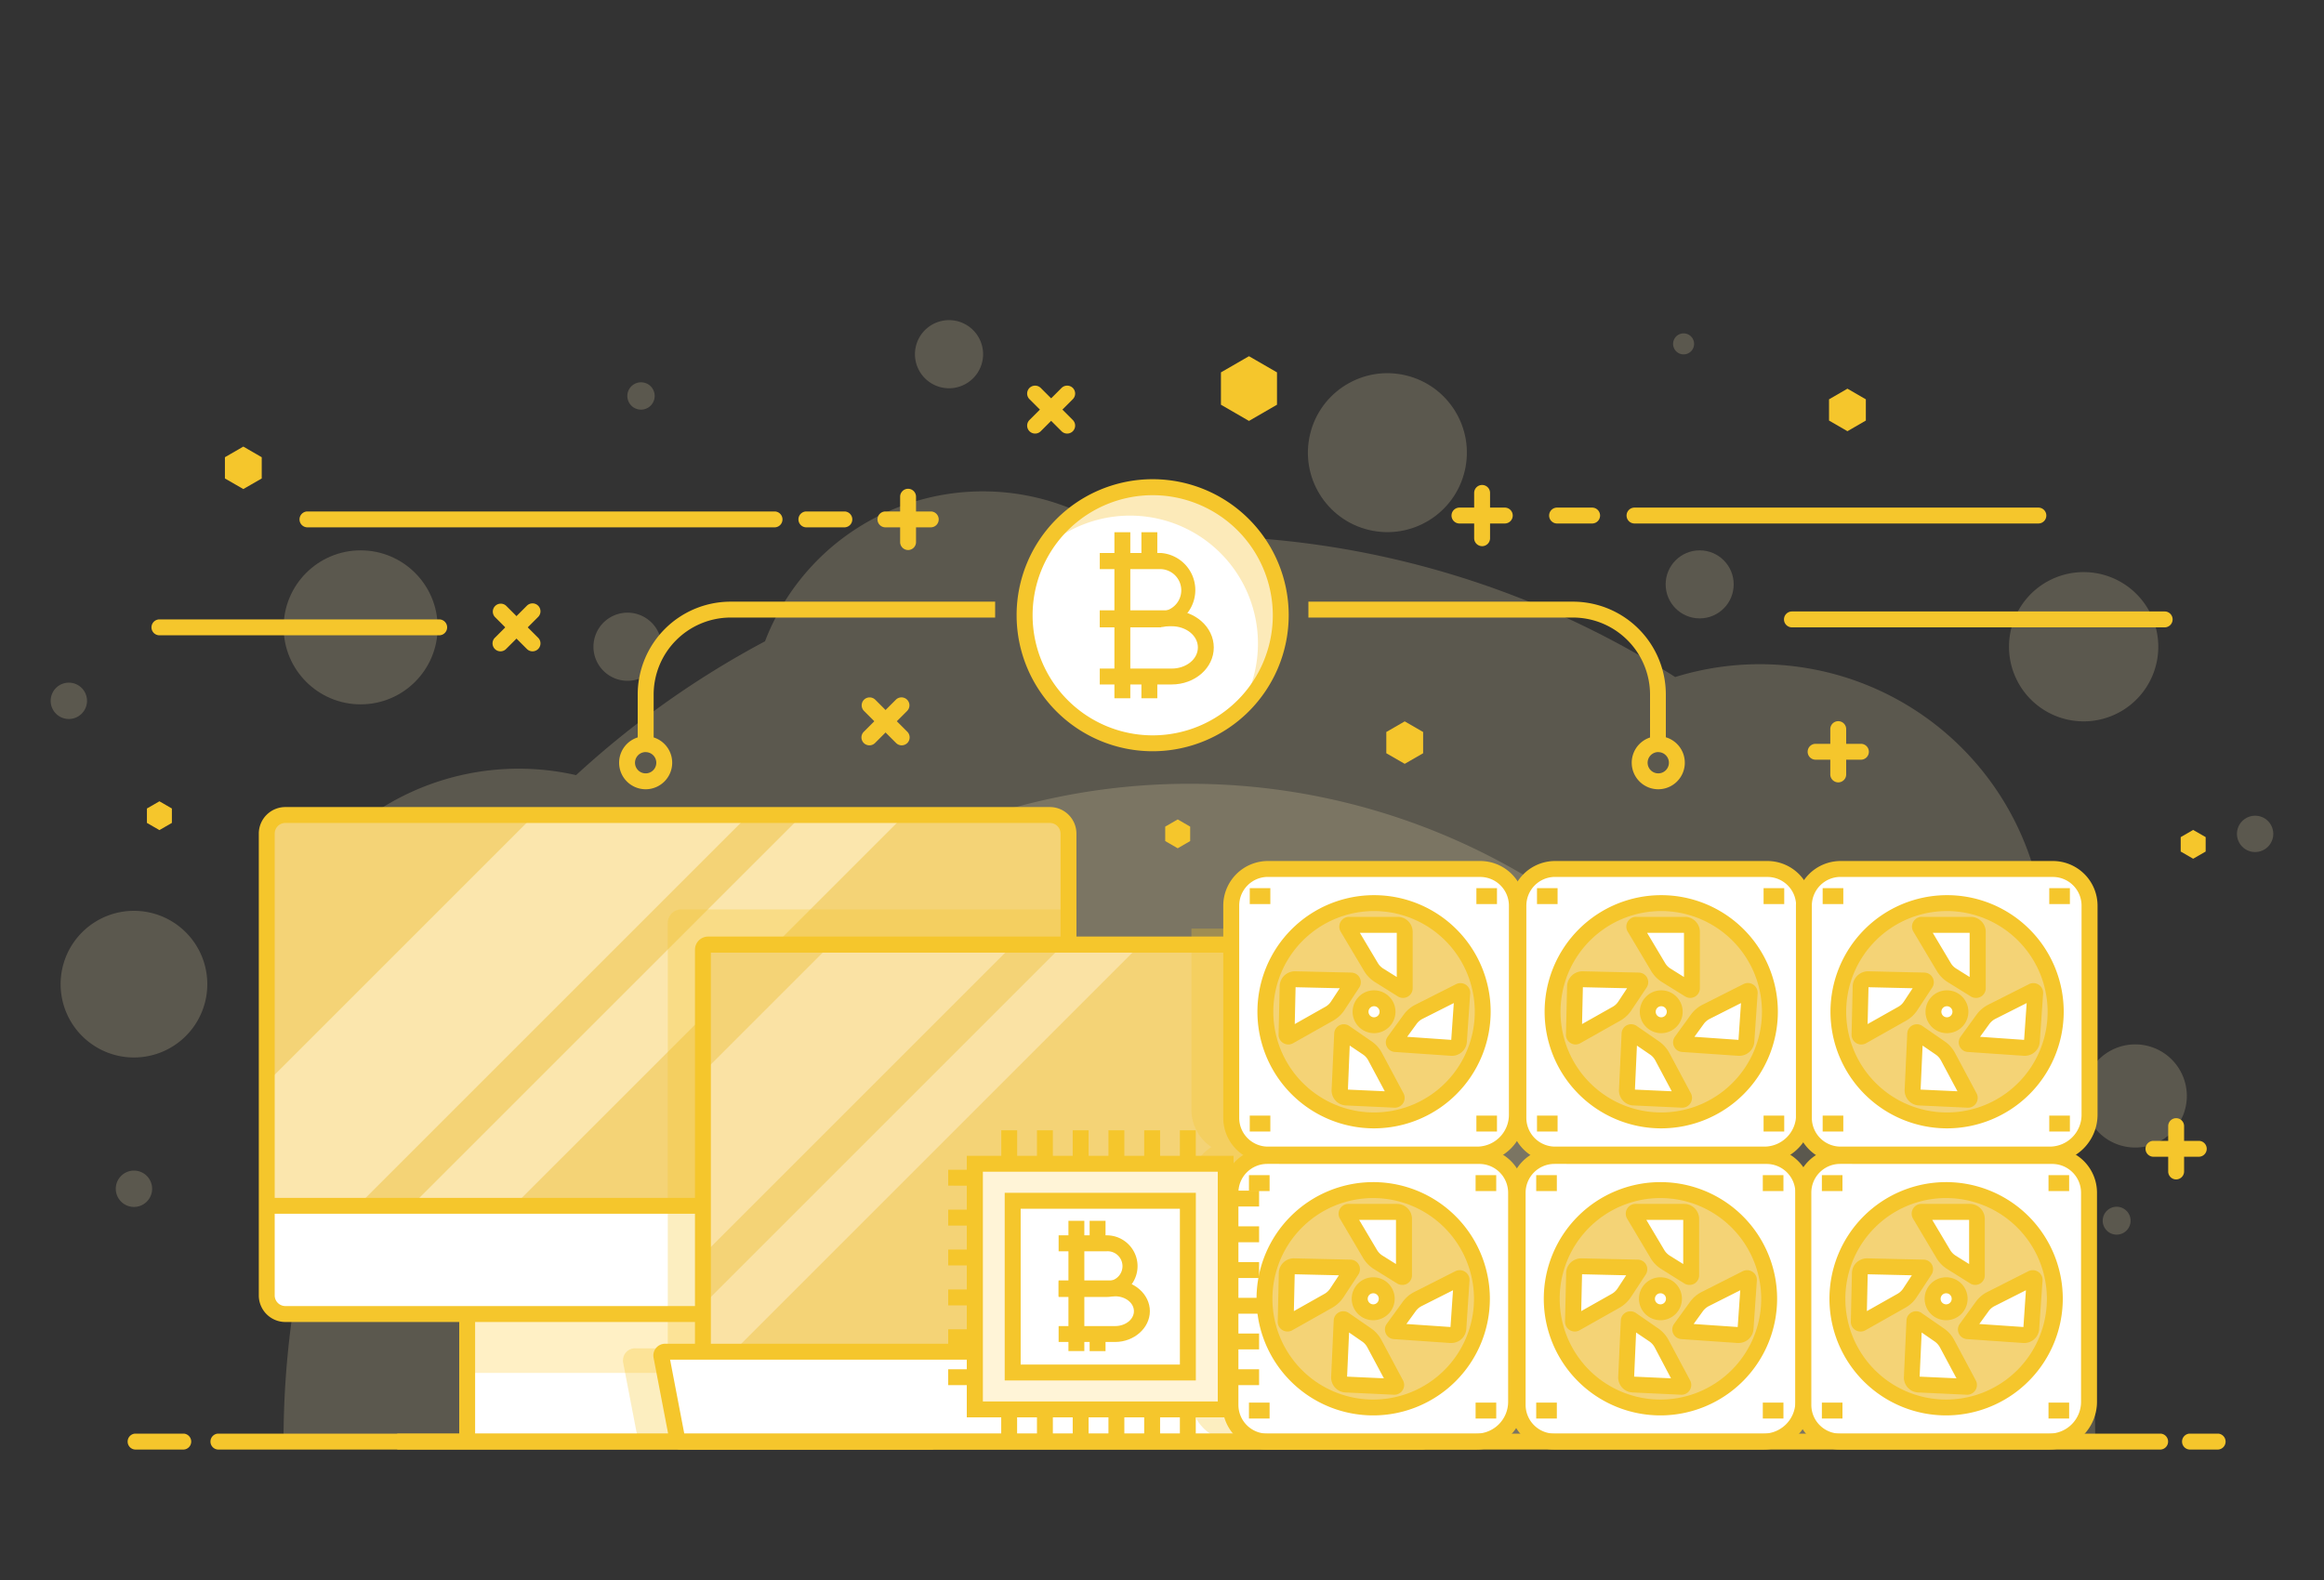 <svg id="Layer_1" data-name="Layer 1" xmlns="http://www.w3.org/2000/svg" viewBox="0 0 500 340"><rect x="0" y="0" width="500" height="340" fill="#333333" stroke="none"/><defs><style>.cls-1{opacity:.2}.cls-2{fill:#fceab9}.cls-3{fill:#fff}.cls-5{fill:#f4d376}.cls-7{fill:#fff3d2}.cls-8{fill:#f5c62c}.cls-9{opacity:.3}</style></defs><g class="cls-1"><path class="cls-2" d="M450.78 310.22A194.26 194.26 0 0 0 434 231a61.45 61.45 0 0 0-73.59-85.31 194 194 0 0 0-104.51-30.38q-7.18 0-14.24.52A50.19 50.19 0 0 0 164.59 138a196 196 0 0 0-40.65 28.8 55.63 55.63 0 0 0-55.36 89.52 194.89 194.89 0 0 0-7.58 53.9Z"/></g><g class="cls-1"><path class="cls-2" d="M397.47 310.22a141.56 141.56 0 0 0-283.12 0Z"/></g><g class="cls-1"><path class="cls-2" d="M470.49 235.83a11.1 11.1 0 1 1-11.1-11.09 11.1 11.1 0 0 1 11.1 11.09Z"/></g><g class="cls-1"><circle class="cls-2" cx="298.47" cy="97.4" r="17.1" transform="rotate(-76.67 298.485 97.39)"/></g><g class="cls-1"><path class="cls-2" d="M142.34 139.17a7.33 7.33 0 1 1-7.33-7.33 7.33 7.33 0 0 1 7.33 7.33Z"/></g><g class="cls-1"><circle class="cls-2" cx="365.68" cy="125.75" r="7.32"/></g><g class="cls-1"><path class="cls-2" d="M211.51 76.22a7.33 7.33 0 1 1-7.33-7.33 7.33 7.33 0 0 1 7.33 7.33Z"/></g><g class="cls-1"><path class="cls-2" d="M458.39 262.68a3 3 0 1 1-3-3 3 3 0 0 1 3 3Z"/></g><g class="cls-1"><path class="cls-2" d="M364.48 74a2.26 2.26 0 1 1-2.25-2.26 2.26 2.26 0 0 1 2.25 2.26Z"/></g><g class="cls-1"><path class="cls-2" d="M140.85 85.2a2.94 2.94 0 1 1-2.93-2.93 2.93 2.93 0 0 1 2.93 2.93Z"/></g><g class="cls-1"><path class="cls-2" d="M18.72 150.81a3.91 3.91 0 1 1-3.9-3.91 3.91 3.91 0 0 1 3.9 3.91Z"/></g><g class="cls-1"><circle class="cls-2" cx="485.18" cy="179.44" r="3.91"/></g><g class="cls-1"><circle class="cls-2" cx="77.59" cy="135" r="16.57"/></g><g class="cls-1"><path class="cls-2" d="M32.73 255.81a3.91 3.91 0 1 1-3.91-3.91 3.91 3.91 0 0 1 3.91 3.91Z"/></g><g class="cls-1"><path class="cls-2" d="M464.35 139.17a16.06 16.06 0 1 1-16.06-16.06 16.06 16.06 0 0 1 16.06 16.06Z"/></g><g class="cls-1"><path class="cls-2" d="M44.6 211.75A15.78 15.78 0 1 1 28.82 196a15.78 15.78 0 0 1 15.78 15.75Z"/></g><path class="cls-3" d="M100.51 280.67h84.24v29.55h-84.24z"/><path style="fill:#fff0c5" d="M100.51 280.67h84.24v14.77h-84.24z"/><rect class="cls-3" x="57.56" y="175.38" width="172.5" height="107.38" rx="4.01"/><path class="cls-5" d="M226.05 175.38a4 4 0 0 1 4 4v79.32H57.56v-79.31a4 4 0 0 1 4-4Z"/><path class="cls-7" d="M89.3 258.69h22.04l83.32-83.31h-22.04L89.3 258.69zm25.69-83.31-57.43 57.43v25.88h20.18l83.31-83.31h-46.06z" style="opacity:.6"/><path class="cls-8" d="M225.88 284.48H61.39a5.72 5.72 0 0 1-5.71-5.72v-99.37a5.72 5.72 0 0 1 5.71-5.72h164.49a5.72 5.72 0 0 1 5.71 5.72v99.37a5.72 5.72 0 0 1-5.71 5.72ZM61.39 177.09a2.3 2.3 0 0 0-2.29 2.3v99.37a2.3 2.3 0 0 0 2.29 2.29h164.49a2.3 2.3 0 0 0 2.29-2.29v-99.37a2.3 2.3 0 0 0-2.29-2.3Z"/><path class="cls-8" d="M98.8 282.76h3.42v27.45H98.8zm84.24 0h3.42v27.45h-3.42z"/><path class="cls-8" d="M85.47 308.5h115.25v3.42H85.47zm-28.08-50.73h172.5v3.42H57.39z"/><g class="cls-9"><path class="cls-8" d="M200.72 306.79h-14.26v-24h39.42a5.71 5.71 0 0 0 5.71-5.71v-81.39h-85a2.93 2.93 0 0 0-2.92 2.93v91.52h-7.05a2.61 2.61 0 0 0-2 .95 2.65 2.65 0 0 0-.55 2.15l3.27 17h63.38Z"/></g><path class="cls-5" d="M152.31 202.53h148.72v98.01H152.31z"/><path class="cls-7" d="M246.1 202.53h-16.6l-77.19 77.19v16.6l93.79-93.79zm-93.79 27.16v39.28l66.44-66.44h-39.28l-27.16 27.16z" style="opacity:.5"/><path class="cls-3" d="M305.89 310.22H146.41a.72.72 0 0 1-.71-.59l-3.42-17.77a.83.83 0 0 1 .82-1H215l3.72 3.71h14.86l3.71-3.71h71.91a.82.82 0 0 1 .81 1l-3.41 17.77a.72.72 0 0 1-.71.59Z"/><path class="cls-8" d="M305.89 311.93H146.41a2.44 2.44 0 0 1-2.39-2l-3.41-17.77a2.53 2.53 0 0 1 2.49-3h72.61l3.72 3.71h13.44l3.71-3.71h72.62a2.53 2.53 0 0 1 2.49 3L308.28 310a2.43 2.43 0 0 1-2.39 1.93Zm-158.67-3.43h157.85l3.06-15.91H238l-3.71 3.72H218l-3.72-3.72h-70.11Z"/><path class="cls-8" d="M302.78 291.16h-3.42V205H152.94v86.2h-3.42v-86.82a2.84 2.84 0 0 1 2.83-2.84H300a2.84 2.84 0 0 1 2.83 2.84Zm135.77-178.51h-86.89a1.71 1.71 0 0 1 0-3.42h86.89a1.71 1.71 0 0 1 0 3.42ZM94.49 136.71H34.3a1.71 1.71 0 1 1 0-3.42h60.19a1.71 1.71 0 0 1 0 3.42Zm72.15-23.23H66.15a1.71 1.71 0 0 1 0-3.42h100.49a1.71 1.71 0 1 1 0 3.42Zm15.02 0h-8.17a1.71 1.71 0 0 1 0-3.42h8.17a1.71 1.71 0 1 1 0 3.42Zm160.87-.83H335a1.71 1.71 0 0 1 0-3.42h7.54a1.71 1.71 0 1 1 0 3.42Zm-18.78 0H314a1.71 1.71 0 1 1 0-3.42h9.75a1.71 1.71 0 1 1 0 3.42Z"/><path class="cls-8" d="M318.87 117.53a1.72 1.72 0 0 1-1.71-1.71v-9.75a1.71 1.71 0 1 1 3.42 0v9.75a1.71 1.71 0 0 1-1.71 1.71Zm154.19 131.39h-9.75a1.71 1.71 0 0 1 0-3.42h9.75a1.71 1.71 0 0 1 0 3.42Z"/><path class="cls-8" d="M468.19 253.8a1.71 1.71 0 0 1-1.71-1.72v-9.75a1.71 1.71 0 1 1 3.42 0v9.75a1.72 1.72 0 0 1-1.71 1.72ZM200.25 113.48h-9.75a1.71 1.71 0 1 1 0-3.42h9.75a1.71 1.71 0 1 1 0 3.42Z"/><path class="cls-8" d="M195.37 118.36a1.72 1.72 0 0 1-1.71-1.71v-9.76a1.71 1.71 0 0 1 3.42 0v9.76a1.71 1.71 0 0 1-1.71 1.71Zm205 45.12h-9.75a1.71 1.71 0 0 1 0-3.42h9.75a1.71 1.71 0 0 1 0 3.42Z"/><path class="cls-8" d="M395.49 168.36a1.72 1.72 0 0 1-1.71-1.71v-9.75a1.71 1.71 0 1 1 3.42 0v9.75a1.71 1.71 0 0 1-1.71 1.71ZM222.7 93.3a1.73 1.73 0 0 1-1.21-.5 1.71 1.71 0 0 1 0-2.42l6.9-6.9a1.73 1.73 0 0 1 2.42 0 1.71 1.71 0 0 1 0 2.42l-6.9 6.9a1.71 1.71 0 0 1-1.21.5Z"/><path class="cls-8" d="M229.6 93.3a1.71 1.71 0 0 1-1.21-.5l-6.9-6.9a1.71 1.71 0 0 1 0-2.42 1.73 1.73 0 0 1 2.42 0l6.9 6.9a1.71 1.71 0 0 1 0 2.42 1.73 1.73 0 0 1-1.21.5Zm-42.55 67.09a1.73 1.73 0 0 1-1.21-.5 1.71 1.71 0 0 1 0-2.42l6.9-6.9a1.71 1.71 0 0 1 2.42 2.42l-6.9 6.9a1.71 1.71 0 0 1-1.21.5Z"/><path class="cls-8" d="M194 160.39a1.71 1.71 0 0 1-1.21-.5l-6.9-6.9a1.71 1.71 0 0 1 0-2.42 1.73 1.73 0 0 1 2.42 0l6.9 6.9a1.73 1.73 0 0 1 0 2.42 1.75 1.75 0 0 1-1.21.5Zm-86.33-20.23a1.71 1.71 0 0 1-1.2-2.92l6.89-6.9a1.71 1.71 0 0 1 2.42 2.42l-6.9 6.9a1.71 1.71 0 0 1-1.21.5Z"/><path class="cls-8" d="M114.57 140.16a1.71 1.71 0 0 1-1.21-.5l-6.89-6.9a1.71 1.71 0 0 1 2.41-2.42l6.9 6.9a1.71 1.71 0 0 1 0 2.42 1.73 1.73 0 0 1-1.21.5Zm-77.59 36.92-2.68 1.55-2.69-1.55v-3.1l2.69-1.55 2.68 1.55v3.1zm437.56 6.16-2.69 1.55-2.68-1.55v-3.1l2.68-1.55 2.69 1.55v3.1zm-218.48-2.25-2.68 1.55-2.69-1.55v-3.11l2.69-1.55 2.68 1.55v3.11zm18.68-93.9-6.03 3.49-6.03-3.49v-6.96l6.03-3.48 6.03 3.48v6.96zM56.31 102.96l-3.96 2.28-3.96-2.28v-4.57l3.96-2.29 3.96 2.29v4.57zM401.43 90.5l-3.96 2.29-3.96-2.29v-4.57l3.96-2.29 3.96 2.29v4.57zm-95.25 71.59-3.96 2.28-3.96-2.28v-4.57l3.96-2.29 3.96 2.29v4.57zM465.72 135h-80.19a1.71 1.71 0 1 1 0-3.42h80.19a1.71 1.71 0 0 1 0 3.42Z"/><g class="cls-9"><path class="cls-8" d="m308.28 308.24 3.41-17.77a2.53 2.53 0 0 0-2.49-3h-6.42v-84.8a2.84 2.84 0 0 0-2.83-2.84h-43.62v39a9.63 9.63 0 0 0 4.31 8 9.58 9.58 0 0 0-4.48 8.09v45.67a9.62 9.62 0 0 0 9.61 9.61h40.12a2.44 2.44 0 0 0 2.39-1.96Z"/></g><path class="cls-3" d="M318.29 248.75h-45.68a7.9 7.9 0 0 0-7.89 7.9v45.67a7.9 7.9 0 0 0 7.89 7.9h45a8.56 8.56 0 0 0 8.56-8.56v-45a7.9 7.9 0 0 0-7.88-7.91Z"/><path class="cls-8" d="M317.62 311.93h-45a9.62 9.62 0 0 1-9.6-9.61v-45.67a9.62 9.62 0 0 1 9.6-9.61h45.68a9.62 9.62 0 0 1 9.6 9.61v45a10.29 10.29 0 0 1-10.28 10.28Zm-45-61.47a6.19 6.19 0 0 0-6.18 6.19v45.67a6.18 6.18 0 0 0 6.18 6.18h45a6.85 6.85 0 0 0 6.85-6.84v-45a6.19 6.19 0 0 0-6.18-6.19Z"/><path class="cls-5" d="M318.83 279.48a23.38 23.38 0 1 1-23.38-23.38 23.39 23.39 0 0 1 23.38 23.38Z"/><path class="cls-3" d="M298.35 279.48a2.9 2.9 0 1 1-2.9-2.9 2.9 2.9 0 0 1 2.9 2.9Z"/><path class="cls-8" d="M295.45 284.1a4.62 4.62 0 1 1 4.61-4.62 4.62 4.62 0 0 1-4.61 4.62Zm0-5.8a1.19 1.19 0 1 0 1.19 1.18 1.18 1.18 0 0 0-1.19-1.18Z"/><path class="cls-8" d="M295.45 304.58a25.1 25.1 0 1 1 25.09-25.1 25.12 25.12 0 0 1-25.09 25.1Zm0-46.77a21.68 21.68 0 1 0 21.67 21.67 21.7 21.7 0 0 0-21.67-21.67Z"/><path class="cls-3" d="m301.5 274.74-5-3.1a5.26 5.26 0 0 1-1.75-1.79l-5-8.48a.39.39 0 0 1 .33-.59h10.46a1.52 1.52 0 0 1 1.51 1.51v12.14a.36.36 0 0 1-.55.31Zm-10.66-1.41-3.21 4.89a5.29 5.29 0 0 1-1.82 1.7l-8.6 4.85a.39.39 0 0 1-.58-.35l.24-10.45a1.51 1.51 0 0 1 1.54-1.48l12.14.28a.36.36 0 0 1 .29.56ZM289.19 284l4.81 3.32a5.15 5.15 0 0 1 1.66 1.87l4.65 8.7a.39.39 0 0 1-.36.58l-10.44-.48a1.51 1.51 0 0 1-1.44-1.58l.55-12.13a.37.37 0 0 1 .57-.28Zm10.58 1.84 3.43-4.73a5.4 5.4 0 0 1 1.9-1.62l8.82-4.45a.39.39 0 0 1 .56.38l-.72 10.43a1.51 1.51 0 0 1-1.61 1.4l-12.15-.83a.36.36 0 0 1-.23-.58Z"/><path class="cls-8" d="M301.69 276.5a2.06 2.06 0 0 1-1.1-.31l-5-3.1a7.14 7.14 0 0 1-2.31-2.36l-5-8.49a2.07 2.07 0 0 1 0-2.11 2.11 2.11 0 0 1 1.82-1.06h10.46a3.22 3.22 0 0 1 3.22 3.22v12.14a2.08 2.08 0 0 1-1.07 1.82 2.06 2.06 0 0 1-1.02.25Zm-9.28-14 3.85 6.49a3.62 3.62 0 0 0 1.19 1.21l2.89 1.81v-9.51ZM277 286.53a2.1 2.1 0 0 1-2.1-2.15l.23-10.45a3.23 3.23 0 0 1 3.3-3.15l12.14.28a2.07 2.07 0 0 1 1.68 3.21l-3.21 4.89a7.11 7.11 0 0 1-2.41 2.25l-8.6 4.85a2.11 2.11 0 0 1-1.03.27Zm1.55-12.32-.18 7.93 6.58-3.71a3.66 3.66 0 0 0 1.23-1.15l1.88-2.85ZM300 300.13h-.09l-10.45-.49a3.23 3.23 0 0 1-3.07-3.36l.55-12.13a2.07 2.07 0 0 1 3.25-1.61l4.82 3.33a7 7 0 0 1 2.19 2.46l4.65 8.71a2.1 2.1 0 0 1-1.85 3.09Zm-10.18-3.89 7.92.36-3.56-6.66a3.48 3.48 0 0 0-1.12-1.26l-2.81-1.94Zm22.43-7.24H312l-12.11-.84a2 2 0 0 1-1.73-1.19 2.07 2.07 0 0 1 .19-2.09l3.44-4.74a6.88 6.88 0 0 1 2.51-2.13l8.81-4.46a2.11 2.11 0 0 1 3.05 2l-.69 10.45a3.23 3.23 0 0 1-3.22 3Zm-9.67-4.09 9.49.65.54-7.91-6.74 3.4a3.64 3.64 0 0 0-1.28 1.09Zm-33.87-32.03h4.44v3.42h-4.44zm48.76 0h4.44v3.42h-4.44zm-48.76 48.95h4.44v3.42h-4.44zm48.76 0h4.44v3.42h-4.44z"/><path class="cls-3" d="M380.08 248.75h-45.67a7.9 7.9 0 0 0-7.9 7.9v45.67a7.9 7.9 0 0 0 7.9 7.9h45a8.57 8.57 0 0 0 8.56-8.56v-45a7.9 7.9 0 0 0-7.89-7.91Z"/><path class="cls-8" d="M379.42 311.93h-45a9.62 9.62 0 0 1-9.61-9.61v-45.67a9.62 9.62 0 0 1 9.61-9.61h45.67a9.62 9.62 0 0 1 9.61 9.61v45a10.29 10.29 0 0 1-10.28 10.28Zm-45-61.47a6.2 6.2 0 0 0-6.19 6.19v45.67a6.19 6.19 0 0 0 6.19 6.18h45a6.86 6.86 0 0 0 6.85-6.84v-45a6.2 6.2 0 0 0-6.19-6.19Z"/><circle class="cls-5" cx="357.25" cy="279.48" r="23.38" transform="rotate(-45 357.246 279.484)"/><path class="cls-3" d="M360.15 279.48a2.91 2.91 0 1 1-2.9-2.9 2.9 2.9 0 0 1 2.9 2.9Z"/><path class="cls-8" d="M357.24 284.1a4.62 4.62 0 1 1 4.62-4.62 4.62 4.62 0 0 1-4.62 4.62Zm0-5.8a1.19 1.19 0 1 0 1.19 1.18 1.18 1.18 0 0 0-1.19-1.18Z"/><path class="cls-8" d="M357.24 304.58a25.1 25.1 0 1 1 25.1-25.1 25.13 25.13 0 0 1-25.1 25.1Zm0-46.77a21.68 21.68 0 1 0 21.68 21.67 21.71 21.71 0 0 0-21.68-21.67Z"/><path class="cls-3" d="m363.29 274.74-5-3.1a5.32 5.32 0 0 1-1.74-1.79l-5-8.48a.39.39 0 0 1 .34-.59h10.45a1.52 1.52 0 0 1 1.52 1.51v12.14a.37.37 0 0 1-.57.31Zm-10.65-1.41-3.21 4.89a5.32 5.32 0 0 1-1.83 1.7l-8.6 4.85a.39.39 0 0 1-.58-.35l.24-10.45a1.51 1.51 0 0 1 1.55-1.48l12.13.28a.36.36 0 0 1 .3.56ZM351 284l4.81 3.32a5.34 5.34 0 0 1 1.66 1.87l4.65 8.7a.4.4 0 0 1-.36.58l-10.45-.48a1.52 1.52 0 0 1-1.44-1.58l.56-12.13a.36.36 0 0 1 .57-.28Zm10.57 1.84 3.43-4.73a5.31 5.31 0 0 1 1.9-1.62l8.81-4.45a.39.39 0 0 1 .56.38l-.71 10.43a1.51 1.51 0 0 1-1.62 1.4l-12.11-.83a.36.36 0 0 1-.26-.58Z"/><path class="cls-8" d="M363.49 276.5a2.09 2.09 0 0 1-1.11-.31l-4.95-3.1a7 7 0 0 1-2.31-2.36l-5.05-8.49a2.1 2.1 0 0 1 1.81-3.17h10.45a3.23 3.23 0 0 1 3.23 3.22v12.14a2.05 2.05 0 0 1-2.07 2.07Zm-9.29-14 3.86 6.49a3.69 3.69 0 0 0 1.18 1.21l2.9 1.81v-9.51Zm-15.39 24.03a2.1 2.1 0 0 1-2.1-2.15l.24-10.45a3.24 3.24 0 0 1 1-2.26 3.36 3.36 0 0 1 2.3-.89l12.13.28a2.08 2.08 0 0 1 1.79 1.1 2.1 2.1 0 0 1-.1 2.11l-3.21 4.89a7.24 7.24 0 0 1-2.42 2.25l-8.6 4.85a2.09 2.09 0 0 1-1.03.27Zm1.56-12.32-.18 7.93 6.57-3.71a3.69 3.69 0 0 0 1.24-1.15l1.87-2.85Zm21.4 25.92h-.1l-10.44-.49a3.23 3.23 0 0 1-3.08-3.36l.56-12.13a2.07 2.07 0 0 1 1.15-1.76 2.11 2.11 0 0 1 2.1.15l4.81 3.33a7.13 7.13 0 0 1 2.2 2.46l4.65 8.71a2.1 2.1 0 0 1-1.85 3.09Zm-10.19-3.89 7.93.36-3.51-6.66a3.67 3.67 0 0 0-1.12-1.26l-2.88-1.94Zm22.47-7.24h-.23l-12.1-.84a2.07 2.07 0 0 1-1.54-3.28l3.43-4.74a7 7 0 0 1 2.52-2.13l8.81-4.46a2.12 2.12 0 0 1 2.12.14 2.08 2.08 0 0 1 .92 1.89l-.72 10.42a3.22 3.22 0 0 1-3.21 3Zm-9.67-4.09 9.48.65.55-7.91-6.74 3.4a3.67 3.67 0 0 0-1.29 1.09Zm-33.87-32.03h4.44v3.42h-4.44zm48.75 0h4.44v3.42h-4.44zm-48.75 48.95h4.44v3.42h-4.44zm48.75 0h4.44v3.42h-4.44z"/><path class="cls-3" d="M441.54 248.75h-45.67a7.9 7.9 0 0 0-7.89 7.9v45.67a7.9 7.9 0 0 0 7.89 7.9h45a8.56 8.56 0 0 0 8.56-8.56v-45a7.9 7.9 0 0 0-7.89-7.91Z"/><path class="cls-8" d="M440.88 311.93h-45a9.61 9.61 0 0 1-9.6-9.61v-45.67a9.61 9.61 0 0 1 9.6-9.61h45.67a9.62 9.62 0 0 1 9.61 9.61v45a10.29 10.29 0 0 1-10.28 10.28Zm-45-61.47a6.19 6.19 0 0 0-6.18 6.19v45.67a6.18 6.18 0 0 0 6.18 6.18h45a6.85 6.85 0 0 0 6.85-6.84v-45a6.2 6.2 0 0 0-6.19-6.19Z"/><path class="cls-5" d="M442.09 279.48a23.38 23.38 0 1 1-23.38-23.38 23.39 23.39 0 0 1 23.38 23.38Z"/><path class="cls-3" d="M421.61 279.48a2.9 2.9 0 1 1-2.9-2.9 2.9 2.9 0 0 1 2.9 2.9Z"/><path class="cls-8" d="M418.71 284.1a4.62 4.62 0 1 1 4.61-4.62 4.61 4.61 0 0 1-4.61 4.62Zm0-5.8a1.19 1.19 0 1 0 1.19 1.18 1.18 1.18 0 0 0-1.19-1.18Z"/><path class="cls-8" d="M418.71 304.58a25.1 25.1 0 1 1 25.09-25.1 25.13 25.13 0 0 1-25.09 25.1Zm0-46.77a21.68 21.68 0 1 0 21.67 21.67 21.7 21.7 0 0 0-21.67-21.67Z"/><path class="cls-3" d="m424.75 274.74-4.95-3.1a5.26 5.26 0 0 1-1.75-1.79l-5-8.48a.39.39 0 0 1 .33-.59h10.42a1.52 1.52 0 0 1 1.51 1.51v12.14a.37.37 0 0 1-.56.31Zm-10.65-1.41-3.21 4.89a5.32 5.32 0 0 1-1.83 1.7l-8.6 4.85a.39.39 0 0 1-.58-.35l.24-10.45a1.52 1.52 0 0 1 1.55-1.48l12.13.28a.36.36 0 0 1 .3.56ZM412.45 284l4.81 3.32a5.34 5.34 0 0 1 1.66 1.87l4.65 8.7a.4.4 0 0 1-.36.58l-10.44-.48a1.52 1.52 0 0 1-1.45-1.58l.56-12.13a.36.36 0 0 1 .57-.28Zm10.55 1.84 3.43-4.73a5.4 5.4 0 0 1 1.9-1.62l8.81-4.45a.4.4 0 0 1 .57.38l-.71 10.43a1.51 1.51 0 0 1-1.62 1.4l-12.1-.83a.36.36 0 0 1-.28-.58Z"/><path class="cls-8" d="M425 276.5a2.09 2.09 0 0 1-1.11-.31l-4.95-3.1a7 7 0 0 1-2.31-2.36l-5.05-8.49a2.1 2.1 0 0 1 1.81-3.17h10.41a3.22 3.22 0 0 1 3.22 3.22v12.14a2.05 2.05 0 0 1-2.02 2.07Zm-9.29-14 3.86 6.49a3.69 3.69 0 0 0 1.18 1.21l2.9 1.81v-9.51Zm-15.43 24.03a2.07 2.07 0 0 1-1.08-.3 2.11 2.11 0 0 1-1-1.85l.24-10.45a3.24 3.24 0 0 1 1-2.26 3.34 3.34 0 0 1 2.3-.89l12.13.28a2.05 2.05 0 0 1 1.79 1.1 2.1 2.1 0 0 1-.1 2.11l-3.21 4.89a7.05 7.05 0 0 1-2.42 2.25l-8.59 4.85a2.11 2.11 0 0 1-1.06.27Zm1.55-12.32-.18 7.93 6.57-3.71a3.6 3.6 0 0 0 1.24-1.15l1.87-2.85Zm21.4 25.92h-.09l-10.45-.49a3.2 3.2 0 0 1-3.07-3.36l.55-12.13a2.07 2.07 0 0 1 3.25-1.61l4.81 3.33a6.93 6.93 0 0 1 2.2 2.46l4.65 8.71a2.1 2.1 0 0 1-1.85 3.09ZM413 296.24l7.93.36-3.56-6.66a3.67 3.67 0 0 0-1.12-1.26l-2.81-1.94Zm22.51-7.24h-.22l-12.11-.84a2.07 2.07 0 0 1-1.54-3.28l3.44-4.74a6.88 6.88 0 0 1 2.51-2.13l8.81-4.46a2.12 2.12 0 0 1 2.11.13 2.09 2.09 0 0 1 .93 1.9l-.72 10.42a3.21 3.21 0 0 1-3.21 3Zm-9.67-4.09 9.49.65.54-7.91-6.74 3.4a3.55 3.55 0 0 0-1.28 1.09Zm-33.87-32.03h4.43v3.42h-4.43zm48.76 0h4.44v3.42h-4.44zm-48.76 48.95h4.43v3.42h-4.43zm48.76 0h4.44v3.42h-4.44z"/><path class="cls-3" d="M318.45 187h-45.67a7.89 7.89 0 0 0-7.89 7.89v45.67a7.9 7.9 0 0 0 7.89 7.9h45a8.56 8.56 0 0 0 8.56-8.56v-45a7.9 7.9 0 0 0-7.89-7.9Z"/><path class="cls-8" d="M317.79 250.16h-45a9.62 9.62 0 0 1-9.61-9.6v-45.68a9.62 9.62 0 0 1 9.61-9.6h45.67a9.62 9.62 0 0 1 9.61 9.6v45a10.29 10.29 0 0 1-10.28 10.28Zm-45-61.46a6.18 6.18 0 0 0-6.18 6.18v45.68a6.18 6.18 0 0 0 6.18 6.18h45a6.86 6.86 0 0 0 6.85-6.85v-45a6.19 6.19 0 0 0-6.19-6.18Z"/><path class="cls-5" d="M319 217.72a23.39 23.39 0 1 1-23.38-23.38A23.38 23.38 0 0 1 319 217.72Z"/><path class="cls-3" d="M298.52 217.72a2.9 2.9 0 1 1-2.9-2.9 2.9 2.9 0 0 1 2.9 2.9Z"/><path class="cls-8" d="M295.62 222.33a4.61 4.61 0 1 1 4.61-4.61 4.62 4.62 0 0 1-4.61 4.61Zm0-5.8a1.19 1.19 0 1 0 0 2.38 1.19 1.19 0 0 0 0-2.38Z"/><path class="cls-8" d="M295.62 242.81a25.09 25.09 0 1 1 25.09-25.09 25.13 25.13 0 0 1-25.09 25.09Zm0-46.76a21.67 21.67 0 1 0 21.67 21.67 21.69 21.69 0 0 0-21.67-21.67Z"/><path class="cls-3" d="m301.66 213-5-3.1a5.38 5.38 0 0 1-1.74-1.78l-5-8.49a.39.39 0 0 1 .34-.59h10.46a1.52 1.52 0 0 1 1.51 1.52v12.13a.36.36 0 0 1-.57.31ZM291 211.56l-3.21 4.89a5.23 5.23 0 0 1-1.83 1.7l-8.6 4.85a.39.39 0 0 1-.58-.34l.22-10.46a1.52 1.52 0 0 1 1.55-1.48l12.13.28a.37.37 0 0 1 .32.56Zm-1.64 10.62 4.81 3.33a5.39 5.39 0 0 1 1.66 1.86l4.65 8.71a.39.39 0 0 1-.36.57l-10.44-.48a1.52 1.52 0 0 1-1.45-1.58l.56-12.12a.36.36 0 0 1 .57-.29Zm10.58 1.9 3.43-4.74a5.37 5.37 0 0 1 1.9-1.61l8.81-4.45a.39.39 0 0 1 .57.37l-.72 10.43a1.52 1.52 0 0 1-1.62 1.41l-12.1-.84a.36.36 0 0 1-.27-.57Z"/><path class="cls-8" d="M301.86 214.74a2.1 2.1 0 0 1-1.11-.32l-4.95-3.1a7 7 0 0 1-2.31-2.36l-5.05-8.48a2.11 2.11 0 0 1 1.81-3.18h10.46a3.23 3.23 0 0 1 3.22 3.23v12.13a2.08 2.08 0 0 1-2.07 2.08Zm-9.29-14 3.86 6.48a3.59 3.59 0 0 0 1.18 1.21l2.9 1.81v-9.5Zm-15.39 24.02a2.1 2.1 0 0 1-2.1-2.14l.24-10.46a3.28 3.28 0 0 1 3.3-3.15l12.13.28a2.08 2.08 0 0 1 1.69 3.21l-3.21 4.89a7 7 0 0 1-2.42 2.25l-8.6 4.85a2.09 2.09 0 0 1-1.03.27Zm1.56-12.32-.18 7.93 6.57-3.71a3.5 3.5 0 0 0 1.24-1.15l1.87-2.85Zm21.4 25.92H300l-10.43-.48a3.23 3.23 0 0 1-3.08-3.37l.56-12.12a2.1 2.1 0 0 1 1.15-1.77 2.08 2.08 0 0 1 2.1.16l4.81 3.32a6.93 6.93 0 0 1 2.2 2.46l4.65 8.71a2.1 2.1 0 0 1-1.85 3.09ZM290 234.47l7.93.36-3.56-6.66a3.54 3.54 0 0 0-1.12-1.25l-2.86-1.92Zm22.42-7.27h-.22l-12.11-.83a2.07 2.07 0 0 1-1.54-3.28l3.44-4.74a7 7 0 0 1 2.51-2.14l8.81-4.45a2.1 2.1 0 0 1 3 2l-.72 10.43a3.22 3.22 0 0 1-3.17 3.01Zm-9.67-4.09 9.48.66.55-7.92-6.74 3.4a3.58 3.58 0 0 0-1.28 1.1Zm-33.87-31.99h4.43v3.42h-4.43zm48.76 0h4.43v3.42h-4.43zm-48.76 48.95h4.43v3.42h-4.43zm48.76 0h4.43v3.42h-4.43z"/><path class="cls-3" d="M380.25 187h-45.67a7.9 7.9 0 0 0-7.9 7.89v45.67a7.9 7.9 0 0 0 7.9 7.9h45a8.56 8.56 0 0 0 8.56-8.56v-45a7.89 7.89 0 0 0-7.89-7.9Z"/><path class="cls-8" d="M379.58 250.16h-45a9.62 9.62 0 0 1-9.61-9.6v-45.68a9.62 9.62 0 0 1 9.61-9.6h45.67a9.61 9.61 0 0 1 9.6 9.6v45a10.28 10.28 0 0 1-10.27 10.28Zm-45-61.46a6.19 6.19 0 0 0-6.19 6.18v45.68a6.19 6.19 0 0 0 6.19 6.18h45a6.85 6.85 0 0 0 6.85-6.85v-45a6.18 6.18 0 0 0-6.18-6.18Z"/><path class="cls-5" d="M380.79 217.72a23.38 23.38 0 1 1-23.38-23.38 23.38 23.38 0 0 1 23.38 23.38Z"/><path class="cls-3" d="M360.31 217.72a2.9 2.9 0 1 1-2.9-2.9 2.9 2.9 0 0 1 2.9 2.9Z"/><path class="cls-8" d="M357.41 222.33a4.61 4.61 0 1 1 4.61-4.61 4.62 4.62 0 0 1-4.61 4.61Zm0-5.8a1.19 1.19 0 1 0 1.19 1.19 1.19 1.19 0 0 0-1.19-1.19Z"/><path class="cls-8" d="M357.41 242.81a25.09 25.09 0 1 1 25.09-25.09 25.12 25.12 0 0 1-25.09 25.09Zm0-46.76a21.67 21.67 0 1 0 21.67 21.67 21.69 21.69 0 0 0-21.67-21.67Z"/><path class="cls-3" d="m363.46 213-5-3.1a5.38 5.38 0 0 1-1.74-1.78l-5.05-8.49a.39.39 0 0 1 .33-.63h10.5a1.51 1.51 0 0 1 1.51 1.52v12.13a.36.36 0 0 1-.55.35Zm-10.66-1.44-3.21 4.89a5.2 5.2 0 0 1-1.82 1.7l-8.6 4.85a.39.39 0 0 1-.58-.34l.24-10.46a1.52 1.52 0 0 1 1.55-1.48l12.13.28a.36.36 0 0 1 .29.56Zm-1.65 10.62 4.82 3.33a5.39 5.39 0 0 1 1.66 1.86l4.65 8.71a.39.39 0 0 1-.36.57l-10.45-.48a1.52 1.52 0 0 1-1.44-1.58l.56-12.12a.36.36 0 0 1 .56-.29Zm10.58 1.9 3.44-4.74a5.25 5.25 0 0 1 1.89-1.61l8.82-4.45a.38.38 0 0 1 .56.37l-.72 10.43a1.51 1.51 0 0 1-1.61 1.41l-12.11-.84a.36.36 0 0 1-.27-.57Z"/><path class="cls-8" d="M363.65 214.74a2.1 2.1 0 0 1-1.1-.32l-5-3.1a6.93 6.93 0 0 1-2.3-2.36l-5.05-8.48a2.1 2.1 0 0 1 1.81-3.18h10.49a3.23 3.23 0 0 1 3.22 3.23v12.13a2.08 2.08 0 0 1-2.07 2.08Zm-9.28-14 3.86 6.48a3.57 3.57 0 0 0 1.17 1.21l2.9 1.81v-9.5ZM339 224.76a2.13 2.13 0 0 1-1.09-.3 2.08 2.08 0 0 1-1-1.84l.24-10.46a3.33 3.33 0 0 1 3.29-3.15l12.14.28a2.07 2.07 0 0 1 1.68 3.22l-3.26 4.88a6.93 6.93 0 0 1-2.41 2.25l-8.6 4.85a2.11 2.11 0 0 1-.99.27Zm1.55-12.32-.18 7.93 6.58-3.71a3.47 3.47 0 0 0 1.23-1.15l1.88-2.85Zm21.39 25.92h-.11l-10.44-.48a3.23 3.23 0 0 1-3.07-3.37l.56-12.12a2.06 2.06 0 0 1 3.25-1.61l4.81 3.32a7.13 7.13 0 0 1 2.2 2.46l4.65 8.71a2.12 2.12 0 0 1-.09 2.12 2.07 2.07 0 0 1-1.76.97Zm-10.19-3.89 7.92.36-3.55-6.66a3.57 3.57 0 0 0-1.13-1.25l-2.81-1.92Zm22.46-7.27H374l-12.12-.83a2.07 2.07 0 0 1-1.53-3.28l3.43-4.74a7 7 0 0 1 2.51-2.14l8.82-4.45a2.08 2.08 0 0 1 2.11.13 2.11 2.11 0 0 1 .93 1.89l-.72 10.43a3.23 3.23 0 0 1-3.22 2.99Zm-9.66-4.09 9.48.66.54-7.92-6.73 3.4a3.61 3.61 0 0 0-1.29 1.1Zm-33.87-31.99h4.43v3.42h-4.43zm48.75 0h4.44v3.42h-4.44zm-48.75 48.95h4.43v3.42h-4.43zm48.75 0h4.44v3.42h-4.44z"/><path class="cls-3" d="M441.71 187H396a7.9 7.9 0 0 0-7.9 7.89v45.67a7.9 7.9 0 0 0 7.9 7.9h45a8.56 8.56 0 0 0 8.56-8.56v-45a7.9 7.9 0 0 0-7.85-7.9Z"/><path class="cls-8" d="M441.05 250.16H396a9.62 9.62 0 0 1-9.61-9.6v-45.68a9.62 9.62 0 0 1 9.61-9.6h45.67a9.62 9.62 0 0 1 9.61 9.6v45a10.29 10.29 0 0 1-10.23 10.28ZM396 188.7a6.19 6.19 0 0 0-6.19 6.18v45.68a6.19 6.19 0 0 0 6.19 6.18h45a6.85 6.85 0 0 0 6.84-6.85v-45a6.18 6.18 0 0 0-6.18-6.18Z"/><path class="cls-5" d="M442.26 217.72a23.39 23.39 0 1 1-23.39-23.38 23.39 23.39 0 0 1 23.39 23.38Z"/><path class="cls-3" d="M421.77 217.72a2.9 2.9 0 1 1-2.9-2.9 2.9 2.9 0 0 1 2.9 2.9Z"/><path class="cls-8" d="M418.87 222.33a4.61 4.61 0 1 1 4.62-4.61 4.62 4.62 0 0 1-4.62 4.61Zm0-5.8a1.19 1.19 0 1 0 1.19 1.19 1.19 1.19 0 0 0-1.19-1.19Z"/><path class="cls-8" d="M418.87 242.81A25.09 25.09 0 1 1 444 217.72a25.12 25.12 0 0 1-25.13 25.09Zm0-46.76a21.67 21.67 0 1 0 21.67 21.67 21.7 21.7 0 0 0-21.67-21.67Z"/><path class="cls-3" d="m424.92 213-5-3.1a5.38 5.38 0 0 1-1.74-1.78l-5.05-8.49a.39.39 0 0 1 .34-.59H424a1.52 1.52 0 0 1 1.52 1.52v12.13a.37.37 0 0 1-.6.31Zm-10.65-1.44-3.22 4.89a5.12 5.12 0 0 1-1.82 1.7l-8.6 4.85a.39.39 0 0 1-.58-.34l.24-10.46a1.52 1.52 0 0 1 1.55-1.48L414 211a.37.37 0 0 1 .27.56Zm-1.65 10.62 4.81 3.33a5.39 5.39 0 0 1 1.66 1.86l4.65 8.71a.39.39 0 0 1-.36.57l-10.45-.48a1.52 1.52 0 0 1-1.44-1.58l.56-12.12a.36.36 0 0 1 .57-.29Zm10.57 1.9 3.44-4.74a5.2 5.2 0 0 1 1.9-1.61l8.81-4.45a.38.38 0 0 1 .56.37l-.72 10.43a1.51 1.51 0 0 1-1.61 1.41l-12.11-.84a.36.36 0 0 1-.27-.57Z"/><path class="cls-8" d="M425.11 214.74a2.1 2.1 0 0 1-1.1-.32l-5-3.1a7 7 0 0 1-2.3-2.36l-5.05-8.48a2.1 2.1 0 0 1 1.81-3.18H424a3.23 3.23 0 0 1 3.23 3.23v12.13a2.08 2.08 0 0 1-1.07 1.82 2.11 2.11 0 0 1-1.05.26Zm-9.28-14 3.86 6.48a3.59 3.59 0 0 0 1.18 1.21l2.89 1.81v-9.5Zm-15.39 24.02a2.16 2.16 0 0 1-1.08-.29 2.14 2.14 0 0 1-1-1.84l.24-10.47a3.33 3.33 0 0 1 3.29-3.15l12.14.28a2.08 2.08 0 0 1 1.69 3.21l-3.22 4.89a6.93 6.93 0 0 1-2.41 2.25l-8.6 4.85a2.11 2.11 0 0 1-1.05.27Zm1.56-12.32-.19 7.93 6.58-3.71a3.47 3.47 0 0 0 1.23-1.15l1.88-2.85Zm21.4 25.92h-.11l-10.44-.48a3.23 3.23 0 0 1-3.07-3.37l.56-12.12a2.07 2.07 0 0 1 3.25-1.61l4.81 3.32a6.93 6.93 0 0 1 2.2 2.46l4.65 8.71a2.14 2.14 0 0 1-.08 2.12 2.1 2.1 0 0 1-1.77.97Zm-10.19-3.89 7.93.36-3.56-6.66a3.57 3.57 0 0 0-1.13-1.25l-2.81-1.92Zm22.46-7.27h-.21l-12.11-.83a2.07 2.07 0 0 1-1.54-3.28l3.43-4.74a7.09 7.09 0 0 1 2.51-2.14l8.82-4.45a2.1 2.1 0 0 1 3 2l-.72 10.43a3.23 3.23 0 0 1-3.18 3.01Zm-9.67-4.09 9.48.66.55-7.92-6.74 3.4a3.7 3.7 0 0 0-1.29 1.1Zm-33.86-31.99h4.44v3.42h-4.44zm48.75 0h4.44v3.42h-4.44zm-48.75 48.95h4.44v3.42h-4.44zm48.75 0h4.44v3.42h-4.44z"/><circle class="cls-3" cx="248.02" cy="132.4" r="27.55" transform="rotate(-76.65 248.004 132.398)"/><path class="cls-2" d="M248 104.84a27.54 27.54 0 0 0-23.72 13.58 27.52 27.52 0 0 1 42.57 34A27.53 27.53 0 0 0 248 104.84Z"/><path class="cls-8" d="M249.8 135h-13.19v-3.42h13.19a4.56 4.56 0 0 0 0-9.11h-13.19V119h13.19a8 8 0 0 1 0 15.95Z"/><path class="cls-8" d="M252.08 147.29h-15.47v-3.42h15.47c3.11 0 5.64-2 5.64-4.55s-2.53-4.56-5.64-4.56h-15.47v-3.42h15.47c5 0 9.06 3.58 9.06 8s-4.07 7.95-9.06 7.95Z"/><path class="cls-8" d="M239.76 114.53h3.42v35.73h-3.42zm5.81 0h3.42v6.17h-3.42zm0 31.05h3.42v4.68h-3.42z"/><path class="cls-8" d="M248 161.66a29.27 29.27 0 1 1 29.26-29.26A29.3 29.3 0 0 1 248 161.66Zm0-55.1a25.84 25.84 0 1 0 25.84 25.84A25.87 25.87 0 0 0 248 106.56Zm-44 145.16h5.74v3.42H204zm0 8.59h5.74v3.42H204zm0 8.58h5.74v3.42H204zm0 8.59h5.74v3.42H204zm0 8.58h5.74v3.42H204zm0 8.59h5.74v3.42H204zm59.69-38.44h7.2v3.42h-7.2zm0 7.69h7.2v3.42h-7.2zm0 7.69h7.2v3.42h-7.2zm0 7.69h7.2v3.42h-7.2zm0 7.68h7.2v3.42h-7.2zm0 7.69h7.2v3.42h-7.2zm-48.27-51.42h3.42v7.2h-3.42zm7.68 0h3.42v7.2h-3.42zm7.69 0h3.42v7.2h-3.42zm7.69 0h3.42v7.2h-3.42zm7.69 0h3.42v7.2h-3.42zm7.68 0h3.42v7.2h-3.42zm-38.44 60.08h3.42v6.9h-3.42zm7.69 0h3.42v6.9h-3.42zm7.69 0h3.42v6.9h-3.42zm7.69 0h3.42v6.9h-3.42zm7.69 0h3.42v6.9h-3.42zm7.68 0h3.42v6.9h-3.42z"/><path style="fill:#fff4d7" d="M209.75 250.43h53.95v52.89h-53.95z"/><path class="cls-3" d="M217.87 258.4h37.69v36.95h-37.69z"/><path class="cls-8" d="M265.4 305H208v-56.28h57.4Zm-53.94-3.42H262v-49.44h-50.54Z"/><path class="cls-8" d="M257.28 297.06h-41.12v-40.38h41.12Zm-37.69-3.42h34.26v-33.53h-34.26Z"/><path class="cls-8" d="M238.11 279.09h-10.35v-3.42h10.35a3.21 3.21 0 1 0 0-6.41h-10.35v-3.43h10.35a6.63 6.63 0 0 1 0 13.26Z"/><path class="cls-8" d="M239.91 288.78h-12.15v-3.42h12.15c2.23 0 4.05-1.44 4.05-3.21s-1.82-3.2-4.05-3.2h-12.15v-3.42h12.15c4.12 0 7.48 3 7.48 6.62s-3.39 6.63-7.48 6.63Z"/><path class="cls-8" d="M229.87 262.7h3.42v28.04h-3.42zm4.56 0h3.42v4.85h-3.42zm0 24.37h3.42v3.67h-3.42zM140.63 160h-3.43v-10.53a20 20 0 0 1 20-20h56.9v3.42h-56.9a16.59 16.59 0 0 0-16.57 16.58Zm217.77 0H355v-10.53a16.6 16.6 0 0 0-16.58-16.58H281.5v-3.42h56.9a20 20 0 0 1 20 20Z"/><path class="cls-8" d="M138.91 169.84a5.71 5.71 0 1 1 5.71-5.71 5.71 5.71 0 0 1-5.71 5.71Zm0-8a2.29 2.29 0 1 0 2.29 2.28 2.29 2.29 0 0 0-2.29-2.27Zm217.87 8a5.71 5.71 0 1 1 5.7-5.71 5.71 5.71 0 0 1-5.7 5.71Zm0-8a2.29 2.29 0 1 0 2.28 2.28 2.29 2.29 0 0 0-2.28-2.27Zm108.09 150.09h-418a1.72 1.72 0 0 1 0-3.43h418a1.72 1.72 0 0 1 0 3.43Zm12.37 0h-6.19a1.72 1.72 0 0 1 0-3.43h6.19a1.72 1.72 0 0 1 0 3.43Zm-437.69 0h-10.5a1.72 1.72 0 0 1 0-3.43h10.5a1.72 1.72 0 0 1 0 3.43Z"/></svg>